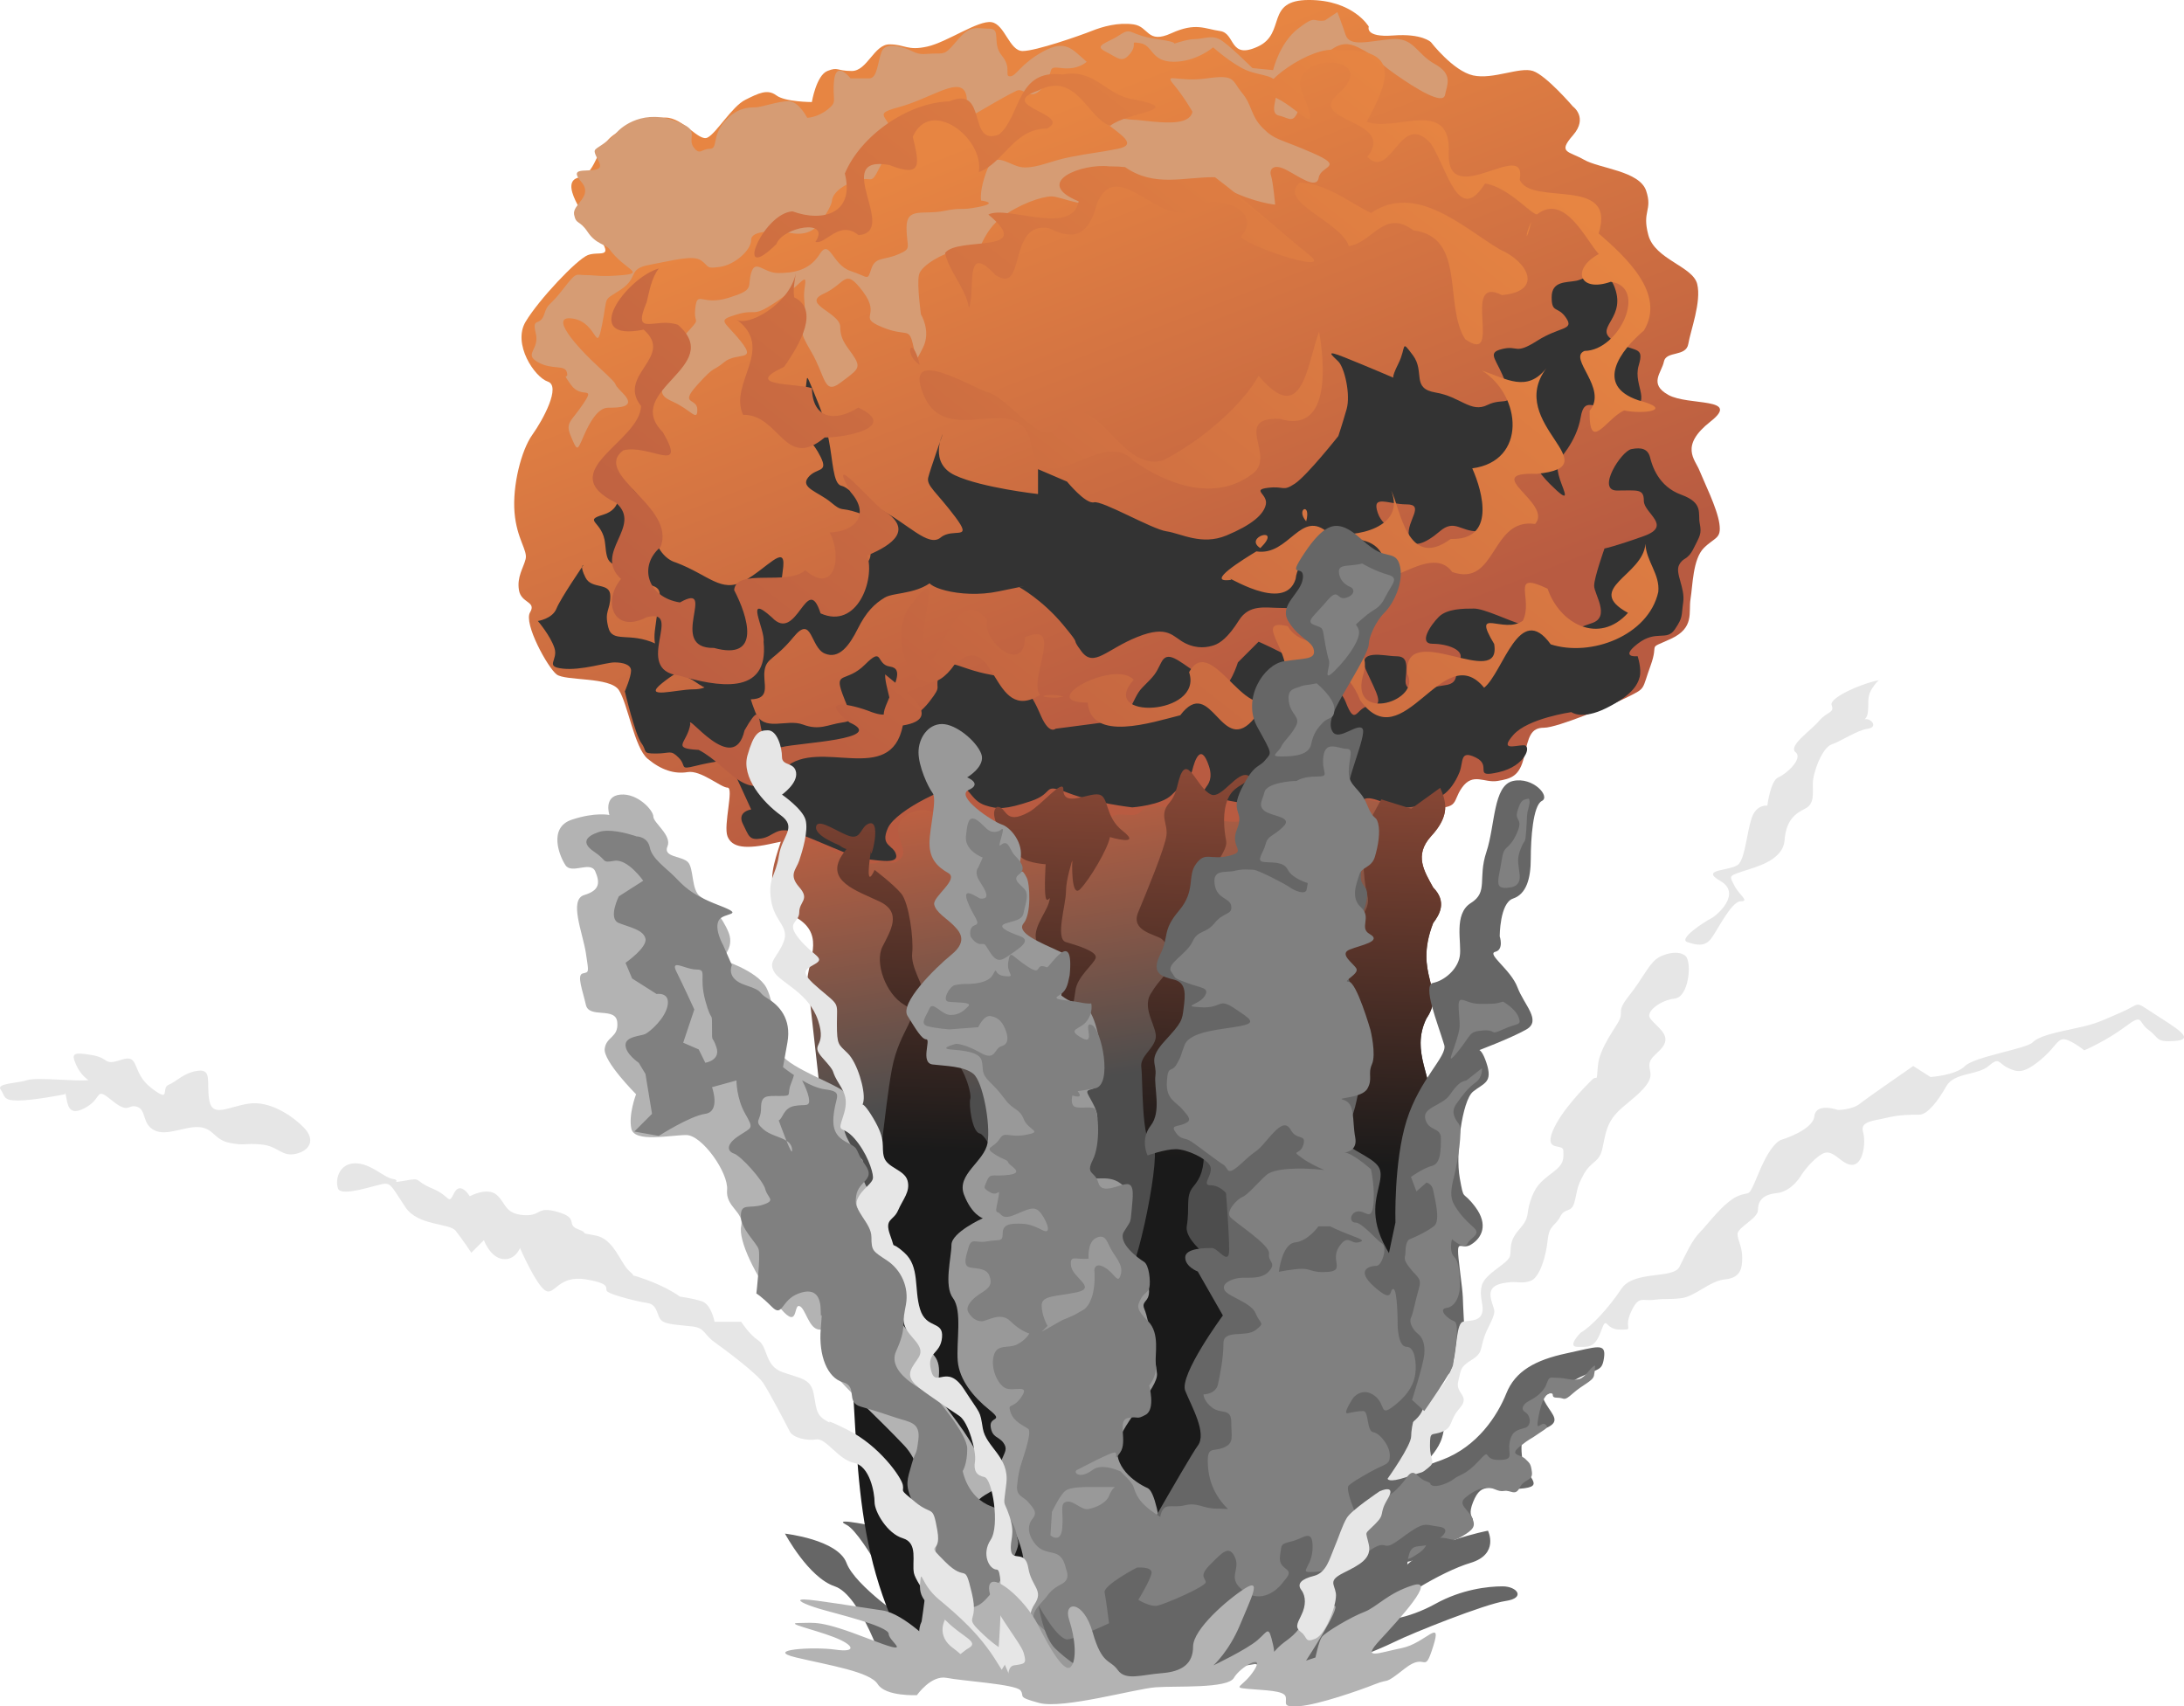 <?xml version="1.0" encoding="UTF-8"?>
<svg viewBox="0 0 685.821 535.899" xmlns="http://www.w3.org/2000/svg" xmlns:xlink="http://www.w3.org/1999/xlink">
 <defs>
  <linearGradient id="a">
   <stop stop-color="#e78542" offset="0"/>
   <stop stop-color="#b85b41" offset="1"/>
  </linearGradient>
  <linearGradient id="e" x1="306.42" x2="300.64" y1="592.57" y2="764.57" gradientUnits="userSpaceOnUse">
   <stop stop-color="#b85b41" offset="0"/>
   <stop stop-color="#1a1a1a" offset="1"/>
  </linearGradient>
  <linearGradient id="b" x1="317.87" x2="331.66" y1="644.14" y2="736.12" gradientUnits="userSpaceOnUse">
   <stop stop-color="#be6041" offset="0"/>
   <stop stop-color="#4d4d4d" offset="1"/>
  </linearGradient>
  <linearGradient id="d" x1="404.61" x2="209.49" y1="426.18" y2="675.28" gradientUnits="userSpaceOnUse" xlink:href="#a"/>
  <linearGradient id="c" x1="247.87" x2="318.11" y1="452.19" y2="632.35" gradientUnits="userSpaceOnUse" xlink:href="#a"/>
 </defs>
 <g transform="translate(40.054 -401.56)">
  <path d="m237.72 925.5s-7.358-22.995-15.636-25.754-15.636-16.556-15.636-16.556 16.556 1.84 19.315 9.198 19.315 18.396 19.315 18.396-13.797-27.593-19.315-30.353 11.037 0.92 11.037 0.92l51.508 33.112 81.861-5.519s22.995-6.439 30.353-14.716 26.674-11.957 26.674-11.957 3.679 7.358-5.519 10.118-23.914 11.957-26.674 15.636 7.358 1.84 15.636-2.759 16.556-5.519 21.155-5.519 7.358 3.679 0.92 4.599-29.433 10.118-34.952 12.877-20.235 8.278-20.235 8.278-102.1-8.278-107.61-8.278-32.192 8.278-32.192 8.278z" fill="#666"/>
  <path d="m207.22 655.18c0.59 11.394-12.426 24.489 2.09 34.142 9.614 5.133 4.943 12.647 4.181 19.51l11.148 99.638 14.632 85.006 146.32 16.026 23.69-159.56c1.089-9.673-6.629-17.899-1.393-28.568 6.294-9.178-4.268-13.485 2.09-29.961 1.999-2.63 4.42-6.649 0-11.148-2.78-5.059-6.029-10.066-0.697-16.026 9.819-10.54 0.466-15.329 0.697-22.993z" fill="url(#b)"/>
  <path d="m235.09 672.6c-5.574 1.394-16.723-6.271-20.903-6.271s-2.09-2.09-11.148 0-13.239 1.393-14.632-2.09 2.09-15.329 0-15.329-8.361-5.574-12.542-4.877-8.361-0.697-12.542-4.181-6.271-17.419-9.058-21.6-16.723-2.787-19.51-4.877-10.452-16.026-8.361-19.51-2.787-2.787-3.484-6.968 1.393-6.968 2.09-9.755-2.787-6.271-3.484-14.632 2.09-19.51 5.574-24.387 9.058-15.329 4.877-16.723-11.148-11.845-6.968-18.813 16.026-19.51 19.51-20.903 8.361 1.393 3.484-5.574-12.542-17.419-6.271-18.813 4.877-11.148 13.239-14.632 8.361-4.181 13.935-4.181 10.452 7.665 13.239 6.271 7.665-9.755 11.845-11.845 6.968-3.484 9.755-1.394 11.148 2.09 11.148 2.09 1.394-8.361 4.877-9.755 2.787 0 7.665 0 6.968-8.361 11.845-8.361 5.574 2.09 11.845 0.697 16.026-8.361 20.206-7.665 5.574 9.058 9.755 9.058 18.116-4.877 21.6-6.271 8.361-2.787 13.239-2.09 4.181 6.271 11.845 2.787 10.452-1.393 15.329-0.697 2.787 9.058 11.845 4.877 2.09-14.632 16.026-14.632 18.813 8.361 18.813 8.361-1.393 3.484 7.665 2.787 11.845 2.09 11.845 2.09 6.968 9.058 13.239 10.452 14.632-2.787 18.813-1.394 12.542 11.148 12.542 11.148 4.877 3.484 0 9.058-1.393 4.877 3.484 7.665 17.419 3.484 19.51 9.755-1.393 6.271 0.697 13.935 13.935 9.755 15.329 15.329-2.09 14.632-2.787 18.813-6.968 2.09-7.665 5.574-4.877 6.968 1.393 10.452 22.993 0.697 13.239 8.361-4.877 11.845-3.484 15.329 5.574 11.845 6.271 16.723-1.393 4.181-4.877 7.665-3.484 11.845-4.181 16.026 1.393 9.058-6.271 12.542-3.484 0.697-6.271 8.361-1.393 6.968-6.968 9.755-22.297 9.755-26.477 9.755-4.877 2.787-6.271 9.058-4.181 6.968-8.361 7.665-7.665-2.787-11.148 2.09 0 6.968-13.239 6.271-29.961-6.271-29.961-6.271-10.452 6.271-22.297 9.755-15.329-3.484-22.297-3.484-10.452-1.394-13.239 1.393-8.361-2.09-11.148 4.181 0 11.845-7.665 11.845-9.058 2.09-12.542-0.697-7.665-4.181-17.419-3.484-11.148-4.181-13.239-9.058-10.452-4.181-13.239 0 2.787 9.058 0 11.845-3.484 0-7.665 1.393z" fill="url(#c)"/>
  <path d="m379.91 405.35-3.923 2.63c-3.902 0.65-2.596-1.966-8.45 2.587s-7.803 13.019-7.803 13.019l-6.51-0.647s-7.788-7.796-10.39-9.096-5.202 0-7.803 0c-1.76 0-4.612 0.845-6.337 1.423 0.163-0.325-0.836-0.772-5.389-1.423-9.105-1.301-7.781-3.938-11.683-1.336s-8.472 3.265-4.57 5.216 5.202 3.899 7.803 0.647-0.669-3.884 3.233-3.233 3.279 5.82 10.433 5.82 12.373-4.527 12.373-4.527 5.837 5.205 10.39 7.156 9.743 1.314 9.743 5.216-2.605 8.446 0.647 9.096 4.559 3.227 6.51-3.276-3.917-7.13 2.587-11.683 9.145-9.762 15.649-6.51 5.179 3.897 11.683 8.45 14.956 9.762 15.606 6.51 2.62-6.491-3.233-9.743-6.512-8.453-13.666-7.803-13.012 2.566-14.313-1.336-2.587-7.156-2.587-7.156zm-113.04 5.044c-1.867 0.019-3.553 0.603-5.992 3.449-3.902 4.553-3.904 4.527-7.156 4.527s-4.555 0.654-7.156-0.647-8.442-3.252-9.743 0-1.321 8.45-3.923 8.45h-5.863s-4.523-5.857-5.173 0.647 1.269 6.495-1.983 9.096-6.467 2.63-6.467 2.63-2.611-5.216-5.863-5.216-8.482 1.94-10.433 1.94-5.841 0.017-9.743 4.57-1.925 8.45-4.527 8.45-3.092 2.185-5.044-0.417 1.162-4.89-2.687-6.926c-11.294-5.976-18.987-0.386-21.182 1.868-5.174 5.312-7.555 5.013-7.23 6.553 0.488 2.313 3.411 4.839 0.159 5.49s-8.27-0.73-4.368 3.823-2.922 7.037-2.271 10.289 1.667 1.544 4.269 5.446 5.678 3.825 6.826 5.403c4.622 6.356 11.35 7.483 4.196 8.133s-8.474 0-11.726 0-2.604-1.284-7.156 4.57-4.519 3.901-5.82 7.803-3.93 0.66-2.63 5.863-3.906 6.495 0.647 9.096 8.489 0.632 9.139 3.233-1.959-0.63 1.293 3.923 7.782 0.01 3.88 5.863-5.831 5.837-3.88 10.39 1.929 4.553 3.88 0 4.551-9.096 7.803-9.096 9.122-0.017 4.57-4.57 0.648-0.649-7.156-7.803-16.254-16.907-8.45-15.606 7.145 11.696 9.096 1.94 0.01-7.134 5.863-11.036 1.942-6.502 9.096-7.803 13.651-3.244 16.253-1.293 1.31 2.59 5.863 1.94 9.743-5.198 9.743-8.45 7.835-2.587 9.786-2.587 7.781 2.573 11.683-2.63 3.923-7.156 3.923-7.156-0.037-3.261 6.467-5.863 5.241 1.977 8.493-4.527 2.579 1.949 3.88-7.156-7.816-9.124 1.94-11.726 18.221-9.076 20.822-5.173-3.235 11.062 4.57 6.51 9.081-5.209 11.683-6.51 4.547 3.91 8.45-1.293 0.66-6.513 5.863-5.863 7.803-1.983 7.803-1.983c-4.553-3.902-6.512-7.136-13.666-3.233s-8.438 7.803-10.39 7.803 0.665-2.607-2.587-6.51-0.021-8.45-3.923-8.45c-1.463 0-2.63-0.184-3.751-0.172zm77.168 15.39c-1.209-0.061-2.854 0.063-5.13 0.388-9.105 1.301-13.642-1.962-10.39 1.94s5.863 8.493 5.863 8.493-0.017 2.583-4.57 3.233-11.715-0.647-13.666-0.647-12.352-1.959-8.45 1.293 9.78 6.502 3.276 7.803-8.456 1.286-14.959 2.587-9.76 3.276-14.313 3.276-9.125-5.857-11.726 0.647-1.94 9.743-1.94 9.743 5.857 0.682-0.647 1.983-4.576-7e-3 -11.079 1.293-11.683-1.331-11.683 5.173 1.923 6.498-2.63 8.45-7.149 0.667-8.45 4.57-0.656 2.598-6.51 0.647-6.491-10.419-9.743-5.216-8.467 5.863-13.019 5.863-7.149-4.553-8.45 0 1.299 5.202-7.156 7.803-9.739-2.577-10.39 3.276 2.581 1.942-3.923 9.096-7.767 0.645-6.467 8.45-2.62 9.125 3.233 11.726 7.803 6.489 7.803 2.587-5.853-1.299 0-7.803 4.547-3.904 8.45-7.156 10.419-6e-3 5.216-6.51-7.797-6.498-1.293-8.45 4.525 1.28 12.33-3.923 9.747-9.726 9.096-5.173 0 3.239 0 9.743-2.57 3.275 1.983 11.079 3.893 13.645 9.096 9.743 6.521-4.551 4.57-7.803-4.57-5.19-4.57-9.743-12.371-7.181-5.216-10.433 6.519-8.451 12.373-0.647-1.942 7.827 5.863 11.079 8.442-0.03 9.743 5.173 0.632 6.496 3.233 1.293-0.647-10.39-0.647-10.39-1.297-9.121-0.647-12.373 8.482-7.156 10.433-7.156 8.45-0.647 8.45-0.647 1.953-6.487 7.156-10.39 12.354-6.51 15.606-6.51 11.711 4.549 14.313 0.647-6.526-3.261 3.88-5.863 20.836 7.168 26.039 5.216 3.878-5.842 11.683-1.94 14.313 4.527 14.313 4.527-0.643-7.145-1.293-9.096 0.667-3.891 4.57-1.94 9.739 6.489 10.39 2.587 8.466-3.25-1.94-7.803-11.704-3.901-15.606-7.803-3.258-7.134-6.51-11.036c-2.439-2.927-2.321-4.775-5.949-4.958z" fill="#d69c74"/>
  <path d="m255.99 537.85s-4.553 9.105 3.902 13.008 26.015 5.853 26.015 5.853v-7.805l9.105 3.902s5.853 7.154 8.455 6.504 18.211 8.455 22.763 9.105 11.057 4.553 18.861 1.301 11.707-6.504 12.357-9.756-4.553-4.553 0.65-5.203 4.553 1.301 8.455-1.301 13.658-14.959 13.658-14.959 1.301-3.902 2.602-8.455-0.65-13.008-2.602-14.959-4.553-3.902 1.951-1.301 15.609 6.504 15.609 6.504-1.301 0.65 1.301-4.553 0.65-7.805 4.553-2.602-0.65 10.406 7.154 11.707 11.057 6.504 16.26 3.902 8.455 1.301 5.853-6.504-6.504-9.756-1.301-11.057 3.902 1.951 11.057-2.602 11.707-3.252 9.105-7.154-4.553-1.301-4.553-6.504 4.553-4.553 7.805-5.203 9.756-5.853 12.357 3.252-7.154 11.707-0.65 15.609 9.756 1.301 7.805 7.805 5.203 12.357-3.902 13.658-13.008-5.203-14.308 2.602-7.154 13.658-7.154 13.658-0.65 1.951 0.65 5.853 3.902 8.455-3.252 1.301-8.455-15.609-11.057-9.105 0.65 6.504-1.951 14.308-4.553 9.756-9.756 9.756-7.154-3.902-11.707 0-9.105 5.853-9.756 1.301 5.203-9.756-0.65-9.756-11.057-3.252-9.105 2.602 8.455 5.203 5.203 9.756-1.951 5.853-7.805 7.154-6.504-7.154-9.756 1.951-0.65 10.406-7.154 11.057-6.504 0-11.057 0-9.756-1.301-13.008 3.902-5.853 7.154-7.805 7.805-5.203 1.301-9.105-0.65-5.203-5.853-14.959-1.951-13.658 9.756-17.56 4.553 0.65-0.65-5.853-8.455-13.658-11.707-13.658-11.707 5.853-1.301-6.504 1.301-24.715-1.951-21.463-3.902 8.455-9.105 3.252-1.951-14.308 5.853-17.56 7.805-5.853 4.553-8.455 9.756-5.853 9.756-10.406 7.805-3.902-12.357-9.756-5.203-8.455 6.504-9.105 10.406 1.951 8.455-3.252 9.105-13.658-1.951-18.211-5.203-14.308-5.203-13.008-16.26 3.252-13.008-1.301-14.308-1.301 0-7.154-3.902-6.504-1.951-7.154-9.105-7.154-7.154-0.65-9.105 4.553-7.805 4.553-7.805 2.602-3.902 6.504 1.951 3.252 1.301 4.553 10.406 7.154 10.406 7.154 10.406c10.406 3.902 14.308 9.756 21.463 5.853s13.008-11.707 12.357-4.553-3.252 12.357 6.504 9.105 16.91-1.301 18.211-6.504 3.252-3.252 2.602-9.105 1.951-8.455-3.902-10.406-4.553 0-8.455-3.252-9.756-4.553-7.154-7.805 6.504-1.301 3.902-6.504-3.902-4.553-5.854-8.455-5.853-1.301-1.301-7.154 1.301-13.658 4.553-5.853 3.902 9.756 5.203 16.26 1.301 13.658 3.902 14.308 2.602 2.602 11.707 7.154 15.609 12.357 19.512 9.105 10.406 1.301 4.553-6.504-9.105-9.756-8.455-12.357 4.553-13.658 4.553-13.658z" fill="#333"/>
  <path d="m143.15 579.02s-7.154 10.406-8.455 13.658-5.853 3.902-5.853 3.902 3.902 4.553 5.203 8.455-3.252 5.853 2.602 6.504 13.658-1.951 16.26-1.951 5.203 0.65 5.203 2.602-1.951 6.504-1.951 6.504 3.252 13.658 5.203 16.26 0 3.252 4.553 3.252 4.553-1.301 7.154 1.301 0 3.902 5.203 2.602 10.406-1.951 10.406-1.951l7.154 15.609s-4.553 0.65-2.602 4.553 1.951 5.203 5.853 4.553 4.553-3.902 10.406-1.951 19.512 8.455 22.113 8.455 10.406 1.951 9.756-1.301-5.203-2.602-2.602-8.455 20.812-14.308 23.414-13.008 3.252 4.553 7.154 5.853 6.504 1.301 14.308-1.301 3.252-5.853 11.707-2.602 20.162 4.553 20.162 4.553 9.105-0.65 12.357-3.902 5.853-5.203 6.504-7.805 2.602-9.105 5.203-1.301-5.853 7.154 1.951 9.756 18.861 2.602 21.463 2.602 1.301-0.65 9.105 0.65 13.658-1.301 16.26-2.602 7.805 2.602 13.008 2.602 9.756-2.602 11.707-3.902 3.902-3.902 5.203-7.154 0-7.154 5.203-4.553-1.301 6.504 7.154 4.553 10.406-8.455 7.805-8.455-7.805 1.951-3.252-3.252 18.211-7.154 18.211-7.154 3.252 2.602 11.057-1.301 9.756-7.154 10.406-9.756-0.65-6.504-0.65-6.504-5.853 0.65 0-3.902 9.105-0.65 11.707-4.553 1.951-3.902 2.602-8.455-2.602-9.105-1.301-11.707 2.602-1.301 4.553-5.203 2.602-4.553 1.951-7.805 1.301-6.504-5.853-9.105-9.105-9.105-9.756-11.707-2.602-3.252-5.853-2.602-11.057 13.008-4.553 13.008 8.455-0.65 8.455 3.252 9.105 7.805 0 11.057-12.357 3.902-12.357 3.902-3.252 9.105-3.252 11.707 5.203 9.756-0.65 11.707-3.902 1.951-10.406 2.602-6.504-0.65-11.057-1.951-12.357-5.203-15.609-5.203-8.455 0-11.057 2.602-6.504 8.455-1.951 8.455 10.406 1.951 8.455 5.203 0.65 7.154-4.553 7.805-13.008 3.902-12.357-1.951 0-7.154-3.252-7.154-12.357-2.602-9.105 4.553 5.853 11.057 1.301 11.057-4.553 7.154-7.805-1.301-27.316-18.861-27.316-18.861l-6.504 6.504s-2.602 8.455-5.853 8.455-1.301-1.301-7.154-5.203-9.105-7.154-11.057-3.252-1.951 3.902-5.853 7.805-2.602 9.756-12.357 11.057-14.959 1.951-14.959 1.951-1.951 1.951-4.553-3.902-4.553-11.057-15.609-13.008-14.308-6.504-16.26-0.65 1.301 3.252-3.252 9.105-10.406 7.154-10.406 7.154-5.853 0.65-3.252-5.853 5.853-11.707 1.301-12.357-1.951-6.504-7.805-0.65-9.756 1.951-7.154 9.105 4.553 8.455 0 9.105-7.154 2.602-12.357 0.65-12.357 2.602-14.959-3.902-2.602-9.756-2.602-9.756 1.301-2.602-5.203-1.301-6.504 3.902-11.707 3.902-16.26 3.252-9.756-1.951 9.756-5.203 7.154-7.154-0.65-1.301-9.105-5.203-13.658 0-14.959-5.203 0.65-5.203 0.65-9.756-5.853-1.951-7.805-5.853-0.65-3.902-0.65-3.902z" fill="#333"/>
  <path d="m380.04 417.33c-8.26-1.772-25.734 11.154-22.338 14.036 8.128 1.168 18.17 16.375 11.43-0.068-6.671-13.473 25.283-13.293 11.291-0.476-11.067 9.133 18.34 8.04 8.887 20.026 7.608 7.553 10.379-14.974 19.982-4.172 5.258 8.166 8.64 25.785 16.988 12.514 7.852 1.161 15.698 11.219 16.611 9.482 8.544-6.228 15.009 8.169 19.099 12.677-8.691 4.678-6.16 12.188 3.754 8.708 11.8 1.583 2.782 21.593-8.223 21.711-5.412 2.236 7.54 11.774 1.595 18.8-0.207 13.543 5.26 2.439 10.811-0.116 6.062 1.327 16.151-0.141 4.447-3.203-13.868-4.726-5.453-15.763 1.804-21.888 7.036-11.709-6.032-23.333-14.23-30.501 5.82-18.294-21.169-8.354-24.785-16.877 2.494-13.457-22.541 9.758-22.299-7.997 1.094-18.205-16.952-6.743-25.755-10.198 6.868-12.524 11.138-23.211-9.067-22.459zm-86.394 7.631c-14.579-1.808-13.007 12.904-19.951 18.811-10.135 4.038-3.394-15.63-15.625-10.375-13.273 0.374-28.004 11.005-32.828 22.674 3.161 12.483-6.838 15.395-16.454 11.857-9.518 0.701-18.692 23.761-5.029 10.275 1.932-5.39 17.222-8.154 12.252-0.69 3.178 0.986 7.483-7.071 13.528-2.112 12.884-0.96-9.029-25.372 9.682-22.022 10.67 4.224 9.312-0.525 7.357-8.878 5.584-12.543 22.522 0.511 20.74 11.122 7.801-2.818 11.058-13.769 21.412-13.676 8.432-4.475-16.559-7.114-2.748-11.962 11.972-6.21 15.462 8.722 22.592 11.072 5.604-4.423 24.07-5.003 7.401-8.273-8.815-1.247-12.178-9.826-22.33-7.822zm14.614 28.841c-8.477-1.014-24.318 4.959-9.588 10.998-2.018 10.978-22.526 1.104-28.368 4.135 15.203 12.617-9.509 6.752-13.604 12.069 1.284 5.872 6.602 11.232 7.524 17.283 2.179-5.712-1.686-21.061 8.242-10.437 9.885 6.845 3.69-17.003 16.862-14.634 8.912 4.513 12.779 1.261 15.233-8.108 7.054-15.681 21.805 12.047 32.638 0.291 7.161-1.915 19.095 2.651 12.389 10.572 3.392 3.554 30.281 12.214 21.096 5.339-9.794-7.965-19.163-16.548-29.22-24.101-9.72-0.108-18.971 3.284-28.216-3.167l-2.192-0.179-2.796-0.063zm59.881 5.13c-7.431 5.877 13.068 12.34 15.331 19.891 7.355-0.846 11.057-11.884 20.321-4.912 16.651 2.061 9.423 23.469 16.234 34.164 12.291 8.672-1.666-20.513 11.572-13.836 13.229-1.237 8.059-10.602-0.638-14.312-11.516-6.873-26.283-21.096-40.489-11.49-7.144-3.491-13.921-9.228-22.332-9.505zm72.641 12.373c-1.917 3.59-1.905 7.761 0 0zm-273.97 14.571c-10.232 2.985-25.085 23.335-4.746 19.207 9.834 8.601-8.583 14.194-0.815 23.99-0.376 11.327-27.951 20.524-7.852 30.39 8.571 7.431-7.378 15.595 1.558 23.929-5.982 7.174-2.256 17.343 8.019 12.023 12.093-3.175-4.702 16.471 10.204 18.305 11.62 3.352 28.329 6.794 26.551-10.61 0.555-3.872-6.308-15.684 2.605-7.663 7.918 8.473 10.976-14.674 15.288-1.258 11.455 5.139 17.138-10.525 14.674-18.176 8.021-3.355 14.92-8.223 4.491-14.535-4.511-3.703-17.373-18.853-9.707-5.339 6.263 7.068 1.339 12.451-6.639 12.639 4.088 7.264 1.661 19.866-7.631 11.855-5.606 5.028-21.748-0.784-22.331 6.251 4.286 8.196 8.729 22.321-6.338 18.157-14.944 0.292 1.429-21.105-10.684-14.281-10.287-1.619-13.078-11.515-6.134-17.362 5.234-12.686-21.622-22.867-11.677-30.401 8.095-2.12 20.291 7.893 12.464-5.687-13.133-13.201 19.861-20.608 4.703-33.751-7.079-2.487-14.569 4.199-9.792-7.117 0.879-3.616 1.491-7.517 3.79-10.567zm43.067 1.466c-2.08 9.988-15.5 17.048-18.667 14.528 12.35 9.2-2.516 19.941 2.069 29.962 11.488-0.206 13.079 17.666 25.638 7.116 5.917 0.101 23.718-3.111 10.551-9.403-7.126 4.591-14.408 3.715-14.557-6.096-5.508-1.616-21.982-0.544-8.741-6.682 5.272-7.514 11.07-18.018 3.147-21.838-0.342-2.546 0.111-5.092 0.56-7.588zm164.29 18.322c-3.904 10.691-5.209 30.301-18.976 13.917-5.321 9.401-18.052 20.498-30.041 26.551-13.803 4.017-20.752-23.881-32.247-12.188-4.167 11.37-15.848-8.015-23.614-9.453-8.649-3.804-25.747-13.586-19.102 1.615 7.222 16.031 28.373-1.481 33.128 13.093 3.309 22.937 22.351-4.248 32.541 7.051 10.629 7.558 25.444 12.878 36.97 4.421 8.581-5.427-6.377-18.173 9.008-17.569 16.346 4.959 13.947-18.219 12.331-27.438zm-125.41 10.476c-2.427-10.226-5.373-3.479 0 0zm-2.543-5.992-0.476-1.748 0.476 1.748zm199.3 7.07c-6.071 7.658-12.441 3.368-20.219 0.69 12.516 7.899 14.179 28.477-3.03 30.735 3.342 7.494 7.42 22.648-6.773 22.171-13.71 10.108-15.816-9.814-18.674-15.147 4.64 11.509-11.042 14.968-19.661 13.349-8.792-7.99-12.327 7.299-22.692 5.708-3.564 2.172-16.769 10.192-7.844 8.922-2.948-2.369 16.714 11 20.173-0.253 1.147-11.744 24.513-17.881 27.682-6.251-4.198 15.326 14.183-6.251 21.478 4.055 14.095 4.915 11.983-17.127 26.046-15.08 5.802-6.468-17.579-16.389 0.443-15.744 23.897-2.275-9.954-15.679 3.07-33.154zm-52.379 66.261-1.83 0.882 1.83-0.882zm-37.42-9.786c7.264-7.191-5.546-3.523 0 0zm14.399-8.407c1.657-6.184-3.463-3.928 0 0zm106.53 7.07c-0.758 10.044-19.485 14.007-5.477 21.673-9.147 10.161-21.509 3.403-25.24-7.586-12.144-5.794-4.323 3.118-7.785 10.059-6.05 4.397-16.251-4.778-9.002 7.292 2.591 15.108-28.627-8.235-27.314 9.366 4.784 8.431-17.615 15.511-13.99 0.966 5.07-15.352-17.573-5.309-23.483-15.907-12.745-3.07 5.511 12.118-3.224 18.12-7.424 18.888-20.363-17.322-27.784-3.673 4.596 13.741-28.914 15.12-17.388 2.377-5.973-6.559-31.282 7.182-14.472 7.176 1.127 12.535 20.111 6.212 29.079 3.971 9.941-13.108 12.919 13.848 23.434 0.746 11.844-3.978 24.65-26.322 33.084-5.437 13.465 18.808 25.996-19.733 38.909-3.963 6.022-4.829 11.023-27.324 20.914-13.619 12.649 4.063 30.7-2.743 33.768-16.436 0.614-5.564-3.826-9.708-4.027-15.125zm-182.75 47.939c-5.079-1.275-10.154 0.317-2.058 0.385l2.058-0.385zm-7.372-0.517c-3.765-4.813 7.871-23.515-4.731-18.077-0.132 12.062-13.757 1.203-11.843-5.444-12.076-14.736-17.01 27.661-19.862 6.258-1.025-6.432 6.008-24.301-3.411-11.793-9.623 9.785 1.019 36.871 13.104 19.43 13.167-11.91 11.482 19.327 26.744 9.626zm-48.629-6.423c-0.157 5.458 6.035 15.476-4.182 11.855-6.264-2.502-17.44-4.909-6.971 3.247 12.001 5.295-16.078 6.371-21.315 7.736-10.595 1.588-3.549-19.57-11.69-5.251-3.357 14.858-18.489-6.069-17.015-1.978-0.945 6.001-6.346 7.609 2.63 8.101 10.359 5.39 15.617 18.946 27.017 5.702 10.753-9.787 33.284 5.999 37.088-13.376 13.653-2.263 0.142-11.174-5.561-16.037z" fill="url(#d)"/>
  <path d="m352.1 645.22c-3.492-2.025-8.45 7.372-11.852 5.854-4.665-2.081-7.55-13.81-10.177-4.345-0.593 2.382-1.19 4.963-2.845 6.855-3.449 3.942-0.499 6.405-0.992 10.347s-6.417 18.23-8.881 24.142 5.401 6.885 7.372 8.363 2.969 5.432 1.983 8.881-2.476 3.437-5.432 8.363 2.494 10.821 1.509 14.27-4.933 5.432-4.44 8.881 0 23.649 3.449 24.142-4.915 41.392-8.364 42.378-15.797-13.321-15.304-16.77 3.474-5.906 0.517-12.804-1.478-6.879 0-10.821 6.38-8.363 2.932-11.812-3.917-2.956-2.932-6.898 2.95-6.405-0.992-10.347-0.493-16.776 0-21.21 5.888-8.376 6.38-10.347-5.906-3.929-9.355-4.915 0-11.837 0-15.778 1.983-9.829 1.983-9.829-0.499 11.954 2.457 8.998 8.862-12.933 9.355-16.382c0 0 10.438 3.092 4.01-1.94-5.714-4.473-4.194-10.738-7.423-11.408-3.296-0.684-11.281 4.218-11.198-1.599 0.053-3.683-6.842 4.91-10.839 7.115-7.992 4.408-6.783-1.953-10-1.64-3.341 2.495 3.264 12.246 7.86 16.025 1.976 1.625 7.415 1.983 7.415 1.983s-0.493 7.883 0 10.347 1.977-1.669 0.992 1.78-5.912 8.862-3.449 12.804 1.971 29.075 0 32.031-4.958 65.054-4.958 65.054-6.374-15.778-5.389-19.227-5.426-17.743-7.889-18.236-3.467-9.343-2.975-10.821-1.466-8.881-4.915-12.33-7.895-13.783-8.881-18.71-4.933-10.353-4.44-14.787-0.985-15.754-3.449-18.71-8.364-7.415-8.364-7.415-3.568 8.51-0.776-8.276c-1.804 10.332 3.869-8.223-1.105-6.241-2.476 0.987-2.282 4.711-5.576 3.993-3.232-0.705-9.968-5.869-10.846-3.301-1.014 2.965 6.927 5.876 7.181 6.066 5.912 4.434 5.703-4.565 0.776 3.318s4.422 10.864 11.812 14.313 3.455 9.343 0.992 14.27 0.985 14.787 6.898 18.236-1.46 6.916-3.923 20.219-3.96 35.967-6.423 41.386c-0.762 1.676-4.223 15.234-8.493 32.505 5.688 34.954-0.06 68.764 17.632 104.92l142.38 2.691 24.16-168.91c1.088-9.673-6.615-17.871-1.379-28.539 6.294-9.178-4.246-13.485 2.112-29.962 1.999-2.63 4.42-6.667 0-11.166-2.78-5.059-6.065-10.077-0.733-16.037 6.198-6.654 4.779-11.021 2.932-15.261l-9.096 6.553-9.398-2.932s-4.896 8.382-5.389 11.338-0.487 13.29 0.992 18.71-4.471 8.887-9.398 16.77-1.952 19.683-0.474 23.625 1.977 14.3 0.992 19.227-15.778 43.843-15.778 43.843l-18.71 14.787s-14.307-8.4-13.321-14.313-0.48-9.33 1.983-12.287 3.449-5.45 3.449-11.855c0-6.405-5.42-15.766-6.898-20.693s-0.511-8.85 0.474-10.821 4.465-7.895 4.958-12.33-3.449-7.889-3.449-7.889 6.904-7.858 7.889-9.829-3.954-8.875-5.432-11.338 1.958-7.883 4.915-13.795 4.933-7.883 4.44-10.347-1.472-9.361 0.992-13.795c2.132-3.838 6.091-3.635 6.165-6.38z" fill="url(#e)"/>
  <path d="m398.14 785.48s-0.563-19.047 3.513-32.042c4.115-13.117 12.866-20.199 11.816-23.7-2.09-6.968-6.968-18.813-3.484-19.51s7.665-4.181 8.361-8.361-2.09-13.239 3.484-16.723 2.09-7.665 4.877-16.026 2.09-20.903 8.361-22.297 11.845 4.877 9.058 6.271-3.484 11.845-3.484 18.116-1.394 11.148-5.574 12.542-4.181 11.845-4.181 11.845 1.393 4.181-1.393 4.877 4.877 5.574 6.968 11.148 7.665 10.452 2.787 13.239-16.026 6.968-16.026 6.968 1.393-2.787 3.484 3.484-0.697 6.271-4.181 9.058-5.574 19.51-4.181 27.174 0.697 3.484 4.877 9.058 2.09 9.755-1.393 11.845-4.877-3.484-3.484 7.665 0.697 6.271 1.393 18.116 3.484 9.058-2.787 13.239-6.271 6.968-6.271 12.542 4.181 2.09 2.09 9.058-11.148 11.148 0 6.968 17.419-13.935 20.206-20.903 9.058-10.452 18.813-12.542 12.542-3.484 11.845 1.393-2.09 2.787-10.452 7.665-9.755 3.484-7.665 6.968 4.877 5.574-0.697 7.665-7.665 1.394-6.968 8.361 8.361 9.755-0.697 10.452-11.845-2.787-14.632 4.181 3.484 3.484-3.484 9.755-2.09 1.393-11.845 6.968-9.058-2.787-9.058 7.665 0 10.452-4.181 13.239-22.993 2.787-22.993 2.787z" fill="#666"/>
  <path d="m395.69 865.92s7.39-10.347 7.39-13.303 1.478-10.839 5.42-12.317 6.898-6.898 7.883-11.332 0.985-11.825 2.956-12.317 4.927 0 5.912-2.463-0.985-4.927 0-8.868 8.376-6.898 8.868-9.361-0.493-4.434 2.956-8.376 1.971-4.434 3.449-8.868 2.956-5.912 6.898-8.868 3.449-4.434 3.449-6.898-5.912 0.493-3.449-5.912c2.463-6.405 10.347-14.288 12.317-16.259s1.478 1.478 1.971-4.434 5.912-12.317 6.898-14.781-0.985-2.463 2.956-7.39 5.912-9.361 8.376-11.332 7.39-2.956 9.361-0.985 0.985 12.81-3.449 13.303-8.868 3.942-7.883 5.912 5.42 4.434 4.927 7.39-4.434 4.434-4.927 6.898 1.478 3.449-0.985 6.898-7.39 6.405-9.854 9.361-2.956 5.42-3.942 10.347-3.449 3.942-5.912 8.376-1.971 5.42-2.956 8.868-2.956 1.478-4.434 4.434-3.449 2.463-3.942 7.39-2.463 11.825-5.42 12.81-3.942 0-7.39 0.493-5.912 1.478-4.927 5.42 1.971 2.956-0.985 8.868-0.985 7.39-4.927 9.854-3.449 2.956-4.434 6.898 3.942 4.434 0.493 8.376-1.971 5.912-5.42 7.39-3.942-0.493-3.942 4.434 1.971 4.927-0.493 6.898-0.985 0.985-6.898 2.956-5.912 0.493-5.912 0.493z" fill="#e6e6e6"/>
  <path d="m249.36 910.75s2.956-19.708 2.463-24.142 0-22.664-7.883-31.04-18.722-18.23-21.678-22.171-2.463-9.854-1.971-11.332 0.493-2.956-2.956-2.956-4.434-6.898-6.405-7.39 0 8.376-6.898-0.493-12.317-20.2-11.332-24.635-4.927-5.912-4.434-11.332-7.883-17.244-12.81-17.244-16.259 2.463-17.244-1.971 1.478-10.839 1.478-10.839-10.347-10.347-9.854-14.288 4.434-3.449 3.942-8.376-8.868-0.985-9.854-5.42-2.956-9.361-0.985-9.854 1.971 0 0.985-6.405-5.42-16.752-0.493-18.23 4.927-3.942 3.449-7.39-7.39 0.985-9.361-1.971-5.42-11.825 1.971-14.288 11.825-1.478 11.825-1.478-1.971-5.912 3.449-6.405 10.347 4.927 10.347 6.898 5.912 5.912 4.434 9.361 4.434 2.956 6.405 4.927 0.985 8.868 3.942 10.839 6.898 6.405 8.868 11.332-2.463 8.376-2.463 8.376 11.332 3.449 14.288 8.868 2.463 17.244 4.927 21.186 17.244 9.361 19.215 11.332 3.449 0.493 0.985 5.912 0.493 9.361 2.463 12.81 3.449 1.478 2.463 5.912 6.898 11.825 5.912 16.752-2.956 1.971-2.463 6.405 8.868 9.361 9.361 11.825-1.478 5.912-1.478 10.347 9.361 9.854 11.825 13.795-0.493 9.361 1.478 12.81 8.868 11.332 11.332 17.244 8.376 5.42 9.361 7.883-10.839 5.42-9.361 8.868 8.868 2.463 10.347 6.898-1.971 12.317-0.985 18.23 6.898 4.927 6.898 10.347 0.493 17.737-5.912 18.722c-6.405 0.985-10.839-2.956-14.288-4.927s-3.449 0.985-7.883 0.985-7.883-9.361-5.42-14.288z" fill="#b3b3b3"/>
  <path d="m263.65 645.69s5.912-3.449 4.434-7.39-7.883-9.361-12.317-9.361-7.39 4.434-7.39 8.868 2.956 10.839 4.434 12.81-0.985 10.839-0.985 15.766 2.463 7.39 5.912 9.361-4.927 7.39-4.434 9.854 3.942 4.434 5.912 6.405 4.927 4.927-0.493 9.361-16.259 15.273-13.795 19.215 4.434 7.39 5.912 7.39-1.971 7.39 1.971 7.883 9.854 0.493 12.81 2.956 5.42 15.766 4.434 21.678-9.854 9.854-7.39 16.259c2.463 6.405 5.912 7.39 5.912 7.39s-9.854 4.434-9.854 8.376-2.463 12.81 0.493 16.752 0.985 13.795 1.478 19.708 4.927 11.332 9.854 15.273 0 1.971 0.493 5.42 2.463 2.956 3.942 4.927 0.493 2.956-0.493 5.42-1.478 13.303 1.971 18.722 6.405 13.303 4.434 19.708-2.463 13.303 0.493 19.215 1.478 8.376 8.376 11.332 18.23 2.956 22.664-0.985 15.273-13.303 14.781-19.215-2.463-37.937-6.898-39.908-10.839-6.898-9.361-13.795 12.81-17.737 12.317-22.171-2.463-16.752-3.942-20.2 3.449-1.478 0.493-10.347-9.361-7.883-7.883-15.273 4.434-10.347 0-13.795-9.361 0-11.825-2.956-0.493-10.839 2.956-14.288 0-7.883-1.478-10.839 4.927 0.985 4.434-8.868-2.956-18.722-6.405-19.215-6.405-2.956-6.405-2.956c0.493-5.42 5.912-10.839-0.493-13.795-6.405-2.956-13.795-5.912-11.332-8.868s1.971-12.317 0.985-14.288-1.363-1.954-1.363-1.954-1.593 0.969-0.607-3.958-2.956-9.854-5.912-10.839-14.781-8.868-10.347-10.839-0.493-3.942-0.493-3.942z" fill="#999"/>
  <path d="m309.47 901.39s23.649-41.879 26.605-45.82-1.971-12.317-3.942-17.244 11.825-23.649 11.825-23.649l-7.883-13.795s-3.942-1.478-3.942-4.434 6.405-2.956 8.376-2.956 5.42 5.912 5.42 0.493-0.985-17.737-0.985-17.737-1.971-2.463-4.927-2.463 0.985-3.449 0-5.912-7.39-5.42-10.839-5.42-8.868 1.971-8.868 1.971-2.463-4.927 0.985-9.361 0.985-11.825 1.478-15.766-2.463-4.927 2.956-10.839 5.42-6.405 5.912-10.347 0.985-7.883-2.956-8.868-7.39-1.971-4.434-7.883 0.493-7.39 5.912-13.795c5.42-6.405 2.463-10.839 5.42-14.781s4.434-0.985 10.347-2.463 0-2.463 2.463-8.376-2.463-4.927 1.478-12.81 5.42-6.405 7.39-8.868 2.463-1.478-2.463-10.347 1.971-19.708 8.376-20.693 9.854-0.493 9.361-3.449-4.434-3.449-7.883-8.868 3.942-8.868 4.434-13.795-5.42 0.985 0.493-7.883 9.361-9.361 12.81-7.883 5.42 4.434 9.361 6.898 6.898 0.493 7.883 5.42-1.971 11.332-4.927 14.288-4.927 7.883-4.927 9.854-3.449 7.883-6.898 13.795-6.405 10.839-4.434 13.795 7.883-2.956 9.361-0.985-5.912 17.737-4.434 20.693 5.42-1.971 5.912 4.927-2.463 18.722-1.971 21.678 2.956 1.971 1.478 7.883-8.868 12.81-6.405 20.693 5.912 7.883 6.405 18.23-0.985 13.795-2.956 23.157-6.898 11.332 0 15.273 8.376 4.927 7.39 9.854-3.449 10.839 1.971 20.693 10.347 11.825 12.81 16.752 0.493 9.361-0.493 20.2 1.478 13.303-3.942 17.737-8.376 13.303-10.347 20.2-0.985 9.361-1.478 15.273-6.898 13.795-7.883 20.2 3.449 0.985-1.971 9.361-2.956 13.303-12.317 13.795-10.839-1.971-17.737-3.449 8.868-1.971-11.332 2.463-25.62 8.868-27.098-1.478-6.898-17.737-3.942-23.157z" fill="#666"/>
  <path d="m387.67 578.52c-3.484 1.045-7.286 0.019-7.286 2.457s1.75 4.175 3.492 4.872 1.364 2.795-1.423 3.492-2.074-3.494-5.906 1.035-6.62 6.284-4.182 7.329 2.799 0.669 3.147 2.759 1.028 6.273 1.724 8.363-2.46 7.676 2.069 3.147 8.026-10.106 7.329-12.545-2.061-0.701 1.423-3.837 4.851-2.415 6.941-6.596 4.522-5.939 0.69-6.984-8.019-3.492-8.019-3.492zm-14.27 37.636c-3.135 0.697-3.474 0.338-5.216 1.035s-4.189 0.691-3.492 4.872 3.854 4.538 2.112 7.674-3.482 4.204-4.527 6.294-3.832 3.104 0 3.104 8.701-0.353 9.398-3.837 2.095-5.199 3.837-6.941 3.449-0.698 3.449-4.182-5.561-8.019-5.561-8.019zm4.57 19.831c-1.201 0.123-2.152 0.861-2.457 3.147-0.697 5.226 2.417 6.294-2.112 6.294s-6.251 1.379-6.251 1.379c-2.09 0-9.434 0.705-10.131 3.492s-2.09 4.164 0 5.906 9.085 1.779 5.949 4.915-4.908 2.774-5.604 5.561-3.128 5.213-0.69 5.561 6.28-0.33 7.674 2.457 6.251 4.182 6.251 4.182 4e-3 0.327-0.345 2.069-3.823 0.355-5.216-0.69-10.117-5.561-11.511-5.561-3.119-0.352-5.906 0.345-6.948-0.696-6.251 4.182 4.868 4.154 5.216 6.941-2.429 1.776-5.216 5.26-5.242 2.074-6.984 5.906-8.381 6.959-6.639 9.398 0.386 1.75 4.915 3.492 7.303 1.395 5.561 4.182-7.654 3.144-1.035 3.492 5.207-3.139 10.433 0.345 6.993 4.516 1.768 5.561-15.718 1.42-17.46 5.949-0.672 2.771-2.414 5.906-2.799-0.012-3.147 5.561 2.781 6.27 4.872 8.708 3.128 3.481 0.69 4.527-4.501 0.363-2.759 2.802 2.781 1.409 4.872 2.802 8.346 6.24 10.088 7.286 0.723 4.188 5.949-0.69 3.798-2.455 7.631-6.984 5.932-6.239 7.674-3.104 4.882 1.043 3.837 4.527-4.177 1.395-0.345 4.182c2.026 1.474 4.63 2.727 6.898 3.708-7.978-0.879-15.733-0.488-18.063 1.509-2.439 2.09-5.889 6.287-7.631 6.984s-5.23 4.509-3.837 6.251 12.549 8.723 12.2 11.511 2.439 2.774 0 5.561-7.003 1.764-9.441 2.112-5.572 1.703-4.527 3.794 8.393 3.845 9.786 7.329 3.135 2.778 0 5.216-10.131-0.347-10.131 4.182-1.028 9.755-1.724 12.89-4.527 3.147-4.527 3.147-0.028 2.091 2.759 4.182 5.949-3e-3 5.949 4.527 1.027 6.625-2.457 8.019-5.22-0.71-4.872 5.561 3.13 10.11 4.872 12.2 2.46 1.379-2.069 1.379-5.95-2.08-10.131-1.035-6.585-1.385-7.631 3.492c-0.011 0.051-0.033 0.082-0.043 0.129-0.257-0.196-0.586-0.415-1.078-0.733-5.923-3.832-6.589-6.618-7.286-8.708-0.61-1.829-4.219-4.745-3.88-4.742-2.158-0.979-6.442-2.454-8.967-0.56-4.181 3.135-6.265 0.697-4.872 0s10.376-5.475 11.769-5.475-0.671 3.484 1.768 0-1.07-10.124 2.414-10.821 2.469 0.707 5.604-1.035 1.078-9.183 1.078-9.183 2.418-2.767 2.069-6.251 1.418-10.092-2.414-13.925-3.416-4.764-2.371-6.855 2.454-2.095 2.802-3.837-0.026-6.973-1.768-8.019-8.341-5.914-6.251-9.398 2.066-2.415 2.414-6.596 1.059-8.363-1.379-8.363-8.008 3.444-9.053-0.388-4.163-2.408-1.724-7.286 1.825-15.427 0.431-16.123-5.421 0.312-6.467-0.733-0.388-3.32-0.388-3.32 3.828 1.373 1.638-1.336c0 0 3.123-0.446 5.518-0.905 5.519-1.059 2.058-18.48-1.078-19.874s1.644 6.796-3.233 4.009-0.409-2.472 1.681-5.26 1.379-5.561 1.379-5.561-0.353 0.352-3.837-0.345-8.905-0.633-6.467-2.026 2.838-2.983 3.535-6.467c1.494-15.544-6.435-2.158-7.156-2.457-4.184-1.735-0.982 3.139-6.208-0.345s-5.209-5.255-5.906-1.423 2.755 4.875-1.078 4.527-2.095-3.48-3.837-0.345-8.708 2.802-8.708 2.802-1.362-4e-3 -3.104 0.345-4.203 4.868-2.112 5.216 7.688 0.029 6.294 1.423-2.817 2.759-5.604 2.759-5.551-4.508-6.596-2.069-3.128 4.864-0.69 5.561 6.941 1.035 6.941 1.035l9.053-0.69s1.746-3.84 3.837-3.492 3.481 1.398 4.527 3.837 1.404 4.908-1.035 5.604-1.762 4.856-6.639 2.069-7.631-2.802-7.631-2.802-5.6 1.419-1.768 1.768 9.089 0.705 9.786 3.492-0.373 3.809 2.414 6.596 2.778 2.814 5.216 5.949 4.211 2.422 5.604 5.906 6.264 3.826 0.69 4.872-6.622-1.408-8.363 1.379-4.903 2.436-1.768 4.527 4.221 1.757 4.57 2.802 5.222 3.14 0.345 3.837-5.939-0.714-6.984 1.724-1.404 2.443 1.035 3.837 3.154-2.065 2.457 1.768-1.045 4.178 0 4.527 1.036 2.432 5.216 0.69 5.932-2.777 7.674-1.035 4.519 7.648 1.035 5.906-4.887-2.069-7.674-2.069-4.872 0.317-4.872 3.104-1.039 1.76-4.872 2.457-4.861-1.415-5.906 2.069-1.393 5.253 0 5.949 5.551-0.028 6.596 2.759-0.015 3.862-2.802 5.604-4.839 4.164-3.794 5.906 2.44 2.802 4.182 2.802 5.918-3.135 9.053 0 5.906 3.837 5.906 3.837-1.05 2.055-3.837 3.449-6.284-0.34-7.329 3.492 1.053 8.737 3.492 10.131 8.047-1.422 5.26 2.759-4.537 1.736-3.492 4.872 4.168 4.214 5.561 5.26-2.109 10.419-2.457 11.812-0.686 2.465-1.035 5.949 2.098 3.474 3.492 5.216 3.122 3.126 1.379 5.216-1.397 4.89 0.345 7.329 3.159 2.795 6.294 3.492 3.488 3.826 3.837 4.872 1.364 3.478-1.423 4.872-3.826 2.788-4.872 4.182-5.234 4.89-3.492 7.329 12.89 10.433 12.89 10.433 1.776 4.175 5.26 4.872c3.407 0.681 8.15-0.632 11.942-0.69l0.948 5.216 50.87-8.363s16.706-6.959 18.796-9.398 6.984-12.869 6.984-14.959c0-0.591-0.333-1.949-0.733-3.492 2.787 0 5.26-4.527 5.26-4.527s-0.373-7e-3 2.414 0.69 1.769 1.752 5.949-1.035 1.029-4.872 5.906-4.872 4.19 1.702 7.674-0.388 4.497-3.119 3.104-5.906-4.508-4.161-2.069-6.251 4.894-3.147 6.984-3.147 3.126 1.383 5.216 1.035 3.478 1.752 4.872-1.035 4.185-2.084 3.837-4.872-0.719-2.788-2.112-4.182-5.208-1.05-1.724-3.837 3.123-2.095 5.561-3.837 3.851-2.102 2.457-3.147-3.158 3.16-2.112-2.414 2.443-7.329 3.837-7.329-0.326 1.379 2.112 1.379 1.736 1.408 4.872-1.379 6.247-3.819 6.596-5.561 0.345-3.147 0.345-3.147c-1.393 0.348-2.781 3.485-4.872 4.182s-4.502-0.345-6.941-0.345-2.447-0.718-3.492 2.069-4.168 4.563-5.561 5.26-2.82 2.404-1.078 3.449 2.09 4.218 0 4.915-4.175 0.694-4.872 4.527 1.734 5.561-3.492 5.561-2.07-4.184-6.251 0.345-5.932 4.168-7.674 5.561-5.547 2.809-6.941 2.112 0.675-0.378-2.112-1.423-3.467-4.519-5.906-1.035-5.925 6.639-8.363 6.639-3.151 0.349-2.802 4.182c0.177 1.945-0.615 4.934-1.638 7.803-0.747-1.582-6.987-14.854-5.346-16.166 1.742-1.393 1.762-1.395 6.639-4.182s6.251-2.081 6.251-5.216-3.126-6.98-5.216-7.329-1.362-6.639-3.104-6.639-3.173 0.341-4.915 0.69 1.768-4.872 1.768-4.872 2.764-3.477 6.596-0.69 1.417 6.979 6.294 3.147 6.247-7.301 6.596-10.088 0.028-8.363-2.759-8.363-2.802-6.984-2.802-6.984 0.014-11.166-1.379-11.166 0.322 4.884-5.949-0.69-1.052-6.596 0.69-6.596 3.51-5.939 1.768-6.984-6.273-6.596-8.363-6.596-1.749-3.144 0.69-3.492 4.175 3.11 4.872-1.768-0.69-11.467-0.69-11.467-5.925-5.26-8.363-5.26c1.188-0.14 4.12-0.933 3.406-4.742-1.045-5.574 0.163-10.81-3.837-11.855-2.567-0.671 5.932-0.356 7.674-3.492s0.029-4.538 1.423-7.674-0.474-10.735-0.474-10.735-4.373-15.132-6.811-15.132 3.416-2.44 2.371-4.182-5.553-4.556-2.069-5.949 10.362-2.544 6.251-4.872c-3.43-1.942 0.768-5.228-2.716-8.364s-1.214-7.865-0.517-10.303 3.826-2.077 4.872-5.561 1.731-7.689 1.035-10.476-1.402-0.68-3.492-5.906-5.734-5.688-5.734-10.217 1.749-7.329-0.69-7.329c-1.372 0-3.284-0.891-4.828-0.733zm61.993 16.382c-1.742 0.348-2.447 0.353-3.492 3.837s2.094 2.103-0.345 7.329-3.83 3.145-4.527 7.674-1.426 6.277-1.078 8.019 3.492 1.035 3.492 1.035 3.495-4e-3 3.147-3.837-1.049-4.88 0.345-8.363 1.376-1.029 1.724-5.906 0.036-4.545 0.733-6.984 0-2.802 0-2.802zm-174.47 6.251c-1.662-0.152-1.864 2.597-2.199 5.26-0.697 4.877 5.26 6.984 5.26 6.984l-1.423 3.147s-1.397 1.351 0.345 4.139 3.835 5.886 0.345 5.604c-0.72-0.058-5.88-4.188-4.139 0.69s4.505 6.977 2.414 7.674-1.379 3.492-1.379 3.492 1.362 2.414 3.104 2.414 1.057-0.333 3.147 2.802 3.511 2.432 5.949 0.69 7.281-4.513 3.449-5.906-8.014-3.137-4.182-4.182 4.911-1.402 5.26-3.492 1.738-5.242 0.345-6.984-4.206-3.13-1.768-4.872 0.057-4.383-1.336-5.777-1.797-3.966-3.19-3.966-2.428 2.765-1.035-2.112c1.045-3.658-0.105-2.02-0.69-1.768-2.4 1.034-3.716-0.281-4.958-1.552-1.514-1.549-2.564-2.216-3.32-2.285zm-114.85 3.837c-0.955 0.014-1.846 0.127-2.63 0.388-4.181 1.393-5.603 3.464-1.423 6.251s2.114 3.499 6.294 2.802 9.053 6.251 9.053 6.251l-7.674 4.915s-3.484 6.97 0 8.363 7.667 2.084 8.363 4.872-6.251 7.631-6.251 7.631l2.069 4.915 7.674 4.872s4.189-0.689 3.492 3.492-5.59 8.356-6.984 9.053-6.251 0.705-6.251 3.492 4.139 5.561 4.139 5.561l2.112 3.492 2.069 12.545-5.561 5.561 7.674 1.379s9.737-6.244 14.614-6.941 2.112-8.363 2.112-8.363l7.674-2.112s-0.028 5.598 2.759 10.476 2.111 4.154-2.069 6.941-3.513 4.864-1.423 5.561 9.089 8.379 9.786 11.166 3.491 3.478-0.69 4.872-6.984-0.689-6.984 3.492 4.864 8.342 5.561 10.433-0.69 13.968-0.69 13.968 1.388 0.698 4.872 4.182 2.789-2.091 8.363-4.182 6.984 1.381 6.984 5.561 0.697-2.8 0 5.561 2.063 15.333 6.941 16.727 0.727 6.28 5.604 7.674 6.942 2.098 11.123 3.492 7.681 1.367 6.984 6.941-0.719 2.796-2.112 7.674-2.09 6.288 0 11.166 7.674 9.047 7.674 13.925-2.083 7.653-0.69 9.743 7.674 8.363 7.674 8.363 2.76 3.477 6.941 0.69 12.552-16.699 11.855-19.486-0.699-8.379-8.363-11.166-9.053-11.123-9.053-11.123 1.423-2.107 1.423-6.984-10.476-16.727-10.476-16.727-15.339-6.26-11.855-13.925 1.402-7.654 3.492-13.925 0.718-12.538-2.069-13.235-4.183-6.281-8.363-11.855-6.301-4.866-5.604-9.743 6.286-4.909 2.802-9.786-1.381-4.851-5.561-6.941-4.878-4.909-4.182-9.786 2.772-6.244-2.802-6.941c-2.291-0.286-4.924-1.495-7.243-2.845 0.873 1.719 1.755 3.688 2.069 5.26 0.697 3.484-1.043 2.105-4.527 2.802s-3.478 3.83-4.872 4.527c0 0 1.273 3.551 2.414 6.38 0.965 0.615 1.653 1.419 1.768 2.673 0.164 1.808-0.749-0.147-1.768-2.673-1.983-1.264-5.176-1.746-7.286-3.621-3.135-2.787-0.69-2.415-0.69-6.596s1.726-3.837 5.906-3.837 2.098-0.353 3.492-3.837c0.458-1.146 0.742-1.998 0.948-2.716-2.02-1.36-3.449-2.5-3.449-2.5l1.379-7.674c1.394-7.665-2.767-11.834-6.251-13.925s-0.713-2.091-6.984-4.182-4.182-6.251-4.182-6.251l-2.759-6.294s-2.816-4.887-1.423-7.674 9.058-1.388 0-4.872-11.138-6.266-13.925-9.053-6.977-5.569-7.674-9.053-4.182-3.492-4.182-3.492-5.043-1.825-9.183-1.768zm21.9 42.205c1.225 0 3.944 1.379 6.122 1.379 3.484 0 0.669 2.079 2.759 9.743s2.112 2.789 2.112 8.363-0.014 2.114 1.379 6.294-3.492 4.872-3.492 4.872l-2.069-4.182-4.872-2.112 3.492-10.433s-3.514-7.675-5.604-11.855c-0.784-1.568-0.562-2.069 0.172-2.069zm246.12 10.907c-0.574 0.143-0.777 0.927-0.647 3.018 0.348 5.574 0.661 5.214-0.733 9.743s-3.448 8.373 0.733 3.147 3.102-5.946 7.631-6.294 1.765 1.745 6.294-0.345 5.917-1.05 4.872-3.837-4.872-4.872-4.872-4.872c-2.439 0.697-2.451 0.69-7.329 0.69-3.048 0-4.993-1.488-5.949-1.25zm6.639 21.469-4.872 3.837c-1.742 0.348-2.778 1.043-5.216 4.527s-8.719 3.841-7.674 7.674 4.872 2.422 4.872 5.906 0.028 8.012-2.759 8.708-6.639 3.492-6.639 3.492l1.724 4.527 3.147-2.759s1.764 0.324 2.112 2.414 2.435 9.424 0.345 11.166-6.628 3.833-7.674 4.182-1.379 2.44-1.379 4.182-1.059 1.736 1.379 4.872 3.847 3.112 2.802 6.596-1.76 7.66-2.457 9.053 0.676 3.869 2.069 4.915 2.461 3.112 2.112 6.596-3.837 14.27-3.837 14.27l3.837 3.492s9.053-12.873 9.053-14.614 2.435-12.883 0.345-13.58-5.201-3.833-2.414-4.182 4.182-3.852 4.182-6.639-0.026-7.656-1.768-9.398-0.69-5.561-0.69-5.561 3.826 3.47 4.872 1.379 4.555-2.778 1.768-5.216-4.556-4.545-5.949-6.984-1.045-4.873 0-9.053 2.816-14.64 1.423-16.382-2.475-3.812-0.733-6.251 3.511-4.897 5.949-6.639 2.069-4.527 2.069-4.527zm-51.345 49.663h3.708s2.744 1.379 6.423 2.759 4.584 1.825 2.285 2.285-3.19-2.76-5.949 1.379 1.825 7.386-3.233 7.846-5.518-0.948-8.277-0.948-7.372 0.948-7.372 0.948 0.948-8.766 5.087-9.226 7.329-5.044 7.329-5.044zm-68.201 3.233c1.358 0.065 1.897 1.595 2.932 3.664 1.38 2.759 4.11 5.058 3.19 8.277s-1.825-0.445-5.044-2.285-3.233 0.905-3.233 0.905 0.474 5.072-0.905 8.751-2.759 3.65-4.139 4.57-5.044 2.328-5.044 2.328l-6.467 3.664 1.854-1.854s-1.854-3.204-1.854-6.423 4.598-2.759 11.036-4.139-1.351-4.598-1.811-8.277 1.379-1.825 5.518-2.285c0 0-0.474-5.087 2.285-6.467 0.69-0.345 1.229-0.453 1.681-0.431zm-5.173 78.634c0.632-0.014 1.178 0 1.638 0h7.846s-0.934 0.46-1.854 2.759-4.124 3.679-6.423 4.139-4.598-2.745-6.898-2.285-0.92 3.218-1.379 8.277-3.708 2.285-3.708 2.285l0.474-7.372s2.773-5.978 4.613-6.898c1.38-0.69 3.794-0.862 5.691-0.905zm23.409 10.002c0.01-0.012 0.052-0.011 0.129 0-6e-3 0.027 6e-3 0.059 0 0.086-0.102-0.057-0.139-0.074-0.129-0.086z" fill="#808080"/>
  <path d="m256.69 910.2s-9.058-11.148-9.755-14.632 1.439-9.448-3.488-10.926-8.868-8.376-8.868-11.332-1.478-11.332-6.405-12.317-8.868-7.883-11.825-7.39-7.39-0.493-8.376-2.463-6.405-12.317-8.376-15.273-11.825-10.347-15.273-12.81-2.956-4.434-6.898-4.927-8.376-0.493-9.854-1.971-0.985-4.927-4.434-5.42-10.839-2.463-12.317-3.449 1.971-2.463-6.898-3.942-9.854 5.42-12.81 3.449-7.883-13.303-7.883-13.303-1.478 3.942-5.42 3.449-5.912-5.912-5.912-5.912l-3.942 3.942s-2.956-4.434-4.927-6.898-11.825-1.478-15.766-7.39-4.434-7.39-6.405-7.39-13.795 4.434-14.781 1.478 0.493-7.883 5.42-7.883 8.868 4.434 11.825 4.927-1.478 1.478 3.942 0.493 2.463 0 8.376 2.463 4.927 5.42 6.898 1.478 4.927 0.985 4.927 0.985 5.42-2.956 8.376-0.493 2.463 5.912 8.376 6.405 3.942-2.956 10.839-0.985 2.463 3.942 6.405 5.42-0.493 0.985 5.42 1.971 7.883 8.868 10.839 11.332-1.971 0 4.927 2.463 10.839 5.42 10.839 5.42 3.942 0.493 6.898 1.478 3.942 6.405 3.942 6.405h8.376s2.463 3.942 5.42 5.912 1.971 7.883 7.39 9.854 8.868 1.971 9.854 6.405 0.493 6.898 3.942 8.868-2.956-1.971 6.898 2.956 16.752 14.781 17.244 17.244-1.478 0.985 3.942 5.42 5.42 0.493 6.898 8.868-4.434 2.956 2.463 9.854 5.912-0.493 8.376 9.854-3.449 6.405 3.942 13.303 9.361 4.434 6.898 8.376-4.434 7.883-6.898 5.912-4.434-6.405-9.854-10.347-2.523-8.931-2.523-8.931z" fill="#e6e6e6"/>
  <path d="m286.13 905.82s5.979 11.037 9.198 10.577 12.877-5.059 12.877-5.059-0.92-7.358-1.38-9.658 10.118-7.818 10.118-7.818 5.059-0.46 4.599 1.84-4.139 8.278-4.139 8.278 3.679 2.299 5.979 1.84 15.176-5.979 15.176-7.358-2.3-1.84 1.38-5.519 5.979-6.439 7.818-2.299-2.759 6.439 2.759 10.577 10.577-0.46 11.957-2.299 3.219-3.219 1.38-4.599-2.299-2.3-1.84-5.059 0-2.759 3.679-3.679 6.439-4.139 6.439 1.84-4.139 7.818-0.92 7.818 9.658-0.46 15.636-4.599 6.439-4.139 8.278-3.679 5.059-2.759 8.738-5.059 4.139-1.38 7.818-0.92 2.3 2.759-1.84 5.059-6.898-0.92-7.818 5.519 1.38 7.358-3.219 8.738-3.679-3.219-5.059 1.84 0.92 2.3-2.759 10.118 0 10.118-7.358 11.497-7.818 4.139-15.176 0.92-9.198-4.139-11.497-2.759-21.615 7.358-25.294 7.358-25.754 0.92-28.973-1.38-7.818-5.059-11.497-8.738-5.059-13.337-5.059-13.337z" fill="#666"/>
  <path d="m273.5 919.62s1.971-25.127-0.493-25.127-4.927-4.927-1.971-9.361 0.493-19.215-1.971-19.708-3.449-1.971-2.956-4.927-1.971-12.317-4.927-14.288-4.434-2.956-9.361-6.405-7.39-5.42-5.42-8.868 4.434-4.434 0.493-8.868-3.449-5.42-2.463-10.839-1.478-10.839-5.912-13.795-4.927-2.956-4.927-7.39-5.912-8.376-4.434-11.825 4.927-4.927 4.927-6.898-1.971-7.883-5.912-12.317-5.42-0.985-3.449-6.898 0-7.883-1.971-11.332 0-1.971-4.434-6.898 1.478-2.956-1.478-11.825-11.825-11.825-13.795-15.273 0.985-4.434 2.956-9.361-2.956-6.405-3.942-13.303 1.478-7.39 2.463-13.795 5.912-8.868 0.493-12.81-12.317-11.825-10.347-18.722 3.449-7.883 6.405-7.883 4.434 5.42 4.434 8.376 3.942 1.478 4.434 4.927-4.434 6.898-4.434 6.898 6.405 4.434 7.39 7.883-0.985 9.854-1.971 12.81-3.449 4.434 0 8.376 0 4.434 0 7.883-4.434 2.956 0 8.376 8.376 5.912 4.927 7.883-4.927 2.463 1.478 7.883 5.42 3.942 5.42 10.839 0.493 6.405 3.449 9.361 5.42 11.332 4.927 14.781-1.478-1.971 2.956 5.42 2.463 8.868 3.449 12.317 6.405 3.942 7.39 7.39-1.478 5.912-2.956 9.361-4.434 2.463-2.463 7.883-0.493 0.985 4.434 5.42 2.956 11.332 4.927 17.737 7.39 3.449 6.898 8.868-4.927 4.434-3.449 10.347 4.927-2.463 10.347 5.912 4.927 6.405 5.912 12.317 8.376 8.868 7.39 17.244-0.985 4.434 0.985 10.347 0 7.39 0.493 10.839 4.434-0.493 5.42 5.42 4.927 6.898 1.971 11.332-0.493 8.868-0.493 8.868l4.927 17.737-11.825-2.956z" fill="#e6e6e6"/>
  <path d="m253.8 918.64s-9.854-10.347-16.752-11.332-21.678-3.449-24.635-3.449 0 1.478 4.927 2.956 21.678 5.42 21.678 7.883 8.868 7.39-6.405 1.478-16.752-4.927-21.678-4.927 4.434 1.971 10.839 4.434c6.405 2.463 7.39 4.927 0.493 3.942s-22.664 0-12.317 2.463 23.157 4.434 25.62 8.376 12.317 3.449 12.317 3.449 4.434-6.405 9.361-5.42 21.678 1.971 23.157 3.942-1.478 1.971 5.912 3.942 30.054-4.434 36.459-4.927 22.664 0.493 24.635-2.956 9.854-7.883 6.405-2.463-7.39 5.42-1.971 5.912 11.332 0.493 11.825 2.463-1.478 3.449 4.434 2.956 18.722-4.927 23.649-6.898 2.463 0.493 9.361-4.927 5.912 2.463 8.868-6.898-2.463-0.985-9.854 0.493-12.81 3.942-6.898-2.463 18.23-19.708 10.347-17.244-11.332 6.898-15.273 8.376-12.317 6.405-13.303 7.883-1.971 6.405-1.971 6.405l-2.956 0.985s11.332-17.244 8.868-17.244-7.883 2.956-10.839 6.898-4.927 3.942-7.883 7.39 0.985 4.434-0.493-1.971-1.478-4.434-4.927-1.478-13.795 7.883-13.795 7.883 4.927-4.434 8.376-12.81 6.898-14.781 1.478-11.332-16.259 12.81-16.259 18.23-3.449 7.883-9.854 8.376-11.332 2.463-13.795-0.985-4.927-1.478-7.883-11.825-9.361-9.854-7.39-3.942 2.463 12.81 0.493 14.781-6.405-5.42-10.347-13.303-14.781-17.244-15.273-11.825 9.854 17.244 10.839 20.693 0.493 3.449-2.956 3.942 0 7.883-5.42-0.985-12.317-14.781-18.23-19.708-5.42-10.347-5.912-4.927 3.449 6.898 8.376 11.825 10.347 6.405 6.898 8.376-5.42 6.405-10.347-0.493z" fill="#b3b3b3"/>
  <path d="m-12.258 740.77c-3.942 0.493-16.259-0.985-19.215 0s-9.854 0.985-8.376 2.956 0.493 3.449 5.42 3.449 14.781-1.971 14.781-1.971 0-1.478 0.493 1.478 1.478 5.42 6.405 2.463 2.463-6.405 7.883-1.971 4.927 0.985 7.883 1.971 1.478 5.42 5.42 7.39 9.854-1.478 14.288-0.985 4.434 3.942 9.361 4.927 4.434 0 9.854 0.493 6.405 3.942 10.839 2.956 6.405-4.434 2.463-8.376-10.839-8.376-17.244-7.39-11.332 4.434-12.317-0.985 0.985-9.854-3.449-9.361-6.898 3.449-9.361 4.434 0.985 5.912-5.42 0.985-3.449-10.839-9.361-8.868-3.449-0.493-9.361-1.478-6.405-0.493-4.927 2.956 3.942 4.927 3.942 4.927z" fill="#e6e6e6"/>
  <path d="m550.4 615.14c-4.434 0.493-16.259 5.42-15.273 7.883s-1.478 1.971-3.942 4.927-9.854 7.883-7.39 9.854-2.956 6.898-5.42 7.883-3.449 8.868-3.449 8.868-3.449-0.493-4.927 3.942-1.971 11.825-3.942 14.288-12.81 1.478-5.912 5.42-0.985 10.839-2.956 11.825-10.347 6.405-7.39 7.39 5.42 1.478 7.39-0.985 6.405-11.825 9.361-11.825-0.493-1.971-1.971-4.927-1.971-2.956 2.463-4.434 12.81-3.449 13.303-9.854 3.449-8.376 6.405-9.854 2.463-4.434 2.463-7.883 2.956-11.332 5.912-12.317 7.883-4.434 11.332-4.927 0.985-3.449-0.985-2.956 0.493 0.985 0.985-1.971-0.493-4.927 1.478-7.883 2.463-2.463 2.463-2.463z" fill="#e6e6e6"/>
  <path d="m456.29 820.1c3.449-1.971 8.868-7.883 12.81-13.795s16.259-2.956 18.23-6.898 3.942-8.376 6.405-10.839 7.39-9.361 11.825-11.332 2.956 1.478 6.898-7.883 6.898-9.854 6.898-9.854 9.854-2.956 10.347-7.39 7.39-1.971 7.39-1.971 4.434 0 6.898-1.971 16.752-11.825 16.752-11.825l5.42 3.449s7.883-0.493 10.839-3.449 19.215-5.42 21.186-7.39 6.405-2.956 13.303-4.434 7.39-1.971 14.288-4.927 3.942-3.942 10.839 0.493 12.81 7.883 6.405 8.376-4.927-0.985-8.376-3.449-1.478-5.42-7.39-0.985-12.81 7.39-12.81 7.39-4.927-3.942-6.898-3.449-2.463 2.956-7.39 6.898-6.898 3.449-9.854 1.971-2.463-3.449-5.912-0.493-10.839 1.971-13.303 6.405-5.912 8.868-8.376 8.868-6.405 0-10.347 0.985-8.376 0.985-7.39 4.434 0 10.347-3.449 10.347-5.912-5.42-9.361-3.449-6.405 6.405-6.405 6.405-2.956 5.42-7.883 5.912-5.912 2.956-5.912 5.42-6.405 5.42-6.405 7.39 1.478 3.942 1.478 7.39-0.493 6.405-5.42 6.898-9.361 5.42-13.795 5.912-4.434 0-8.376 0.493-4.927-1.478-7.39 3.942 1.478 5.42-3.449 5.42-3.942-4.927-5.912 0.493-3.942 4.927-7.39 4.927 0.985-4.434 0.985-4.434z" fill="#e6e6e6"/>
  <path d="m393.23 869.86s-8.868 5.912-10.347 8.376-2.463 5.912-3.942 9.361-2.463 7.883-6.405 8.868-5.42 2.463-3.942 4.434 1.478 4.927 0 7.883-1.971 3.942 0 5.42 0.985 3.449 4.434 1.971 6.898-11.332 6.405-14.288-2.463-3.942 2.463-6.405 8.868-4.434 7.883-8.868-1.478-2.956 1.971-6.405 0.985-2.956 3.942-7.883-2.463-2.463-2.463-2.463z" fill="#e6e6e6"/>
 </g>
</svg>
